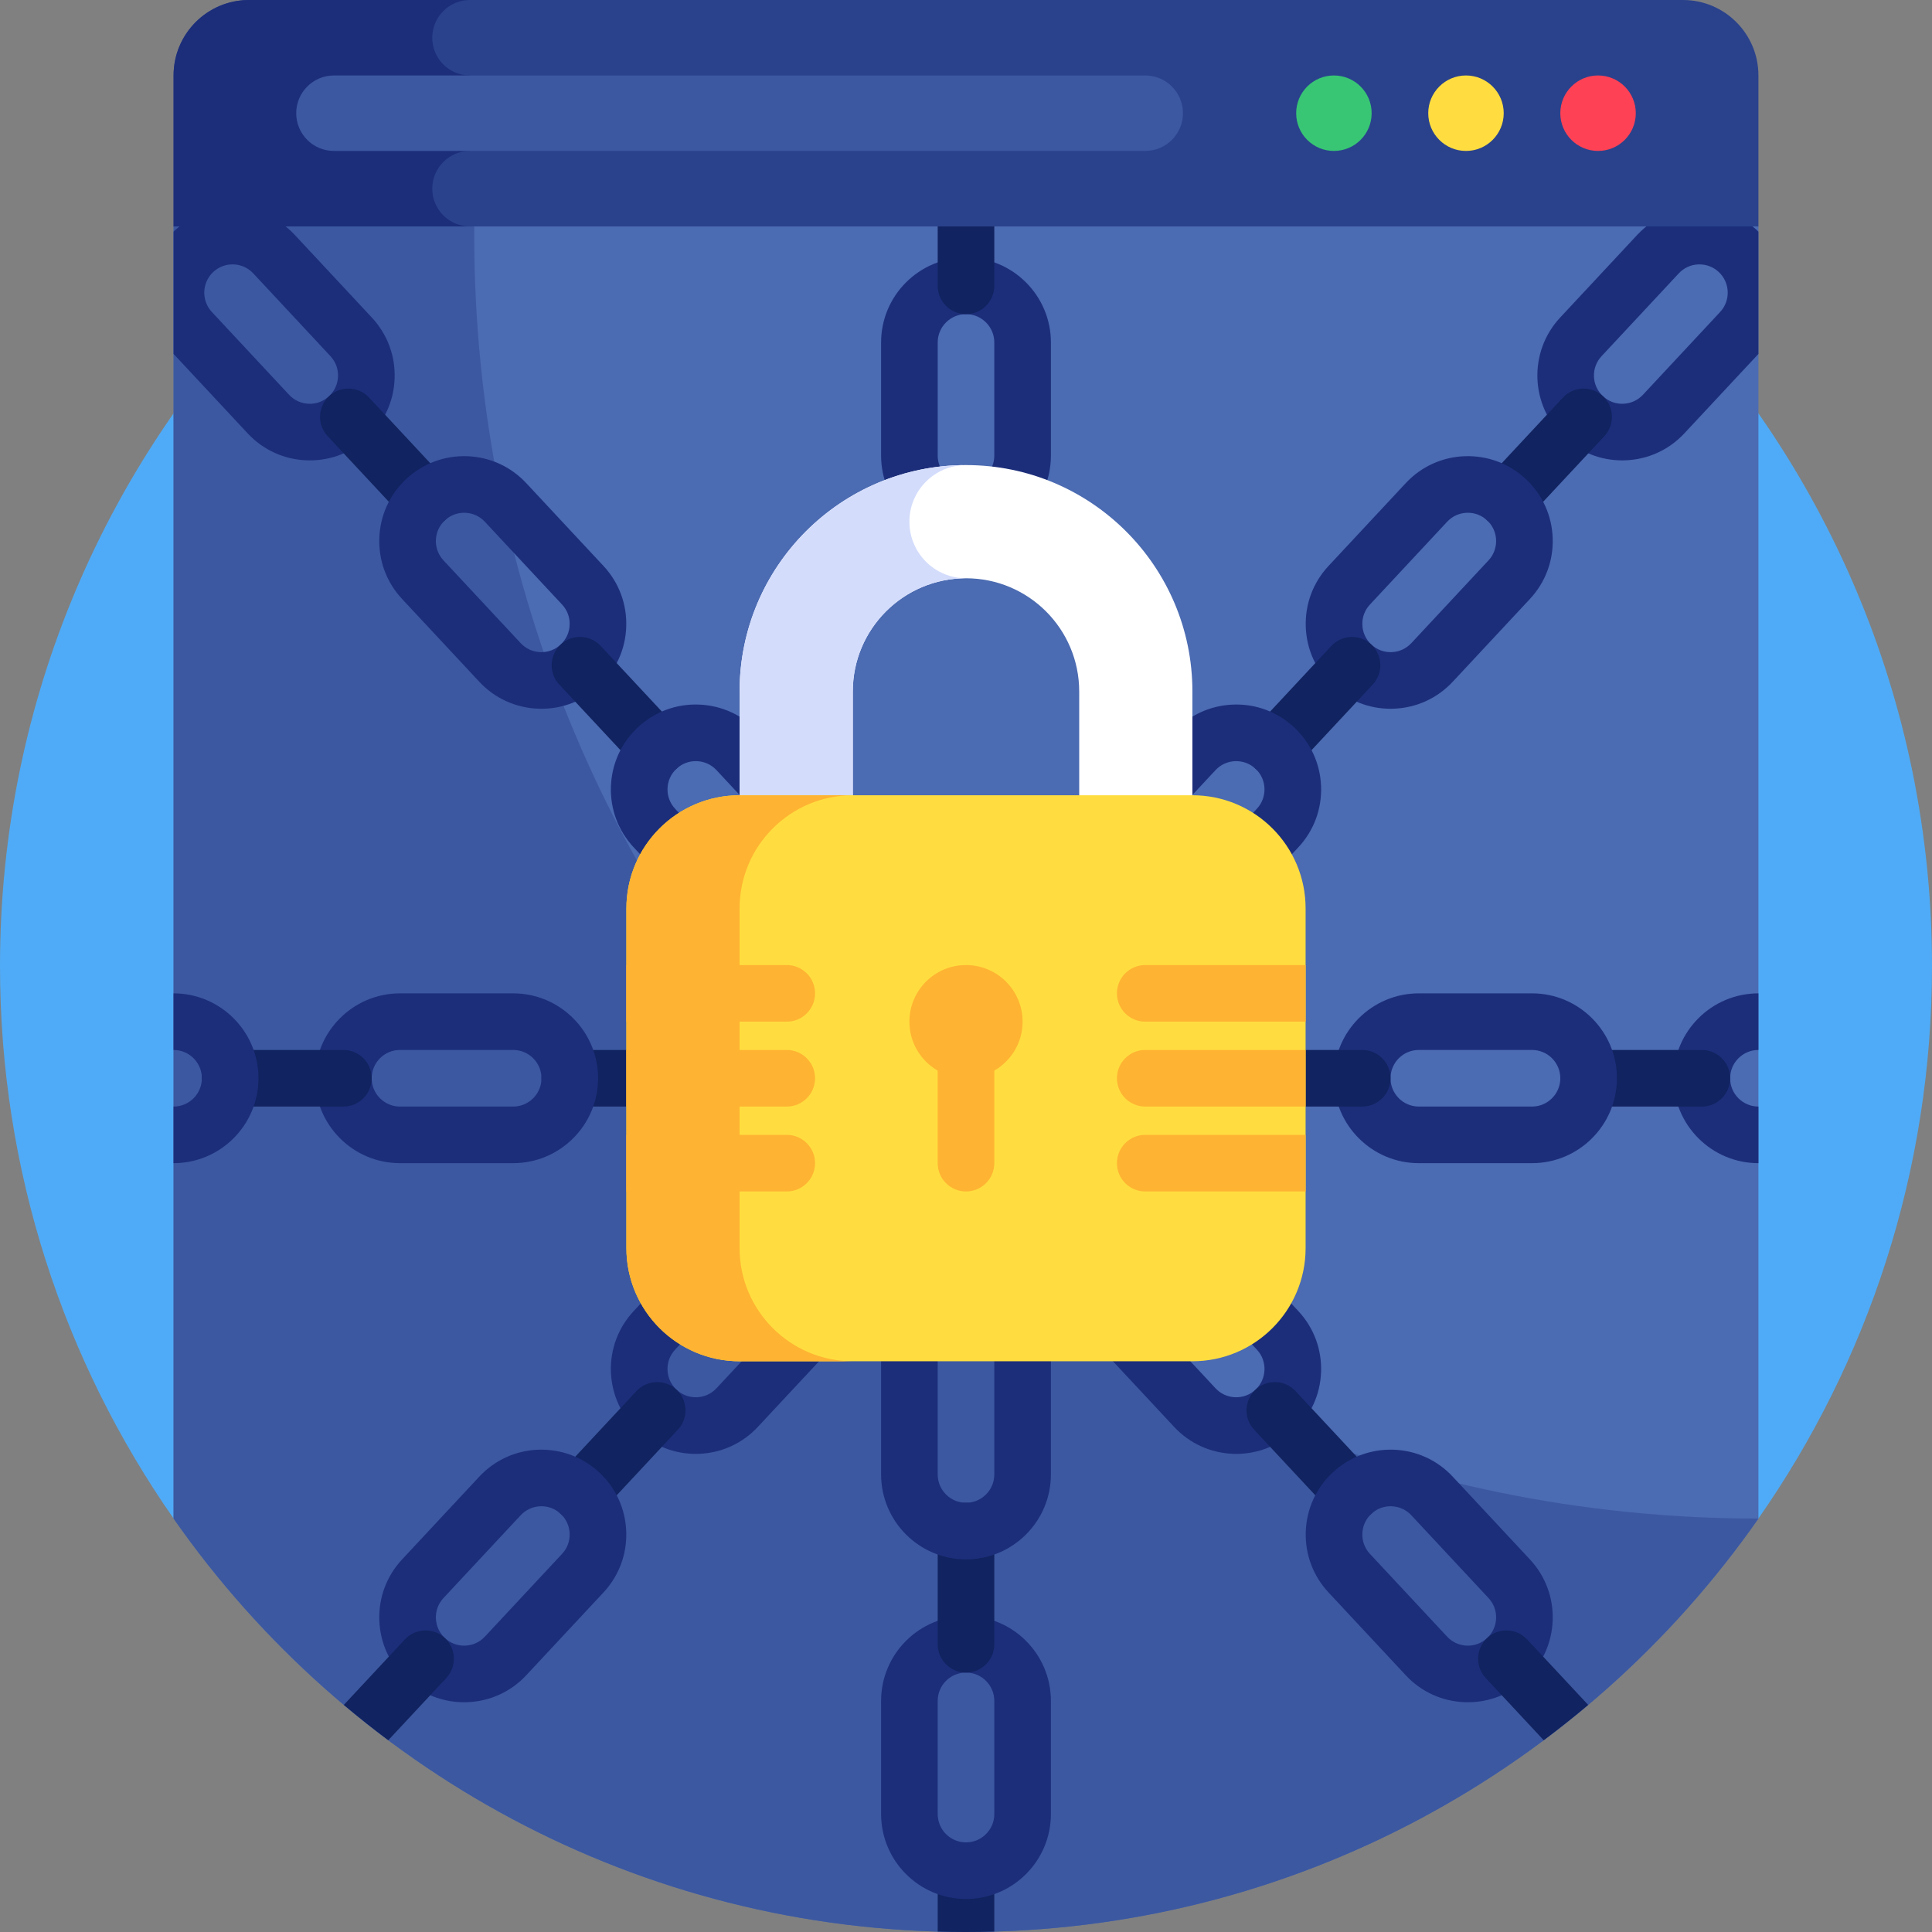<svg id="Capa_1" enable-background="new 0 0 512 512" height="512" viewBox="0 0 512 512" width="512" xmlns="http://www.w3.org/2000/svg"><rect x="0" y="0" width="512" height="512" fill="#808080" stroke="none"/><g><g><path d="m465.986 402.44c28.993-41.497 46.014-91.977 46.014-146.44 0-141.385-114.615-256-256-256s-256 114.615-256 256c0 54.463 17.021 104.943 46.014 146.44z" fill="#4fabf7"/></g><g><path d="m466 60v342.44c-46.27 66.23-123.08 109.56-210 109.56s-163.73-43.33-210-109.56v-342.44l55.17-7.88 154.83-22.12 154.83 22.12z" fill="#4b6bb2"/></g><g><path d="m125.67 48.62-24.5 3.5-55.17 7.88v342.44c46.27 66.23 123.08 109.56 210 109.56s163.73-43.33 210-109.56c-187.959 0-340.329-152.371-340.329-340.329v-13.491z" fill="#3c58a0"/></g><g><g><path d="m466 93.794v-32.391c-.099-.096-.184-.2-.285-.294-.526-.49-1.073-.949-1.635-1.383l-21.853-3.121c-3.121 1.209-5.963 3.094-8.313 5.614l-20.46 21.94c-8.461 9.074-7.963 23.34 1.11 31.801v.001c4.199 3.915 9.613 6.044 15.325 6.044.268 0 .537-.004.806-.014 6.007-.21 11.571-2.746 15.67-7.142zm-35.829 13.206c-1.987.097-3.911-.645-5.376-2.01v-.001c-1.466-1.366-2.311-3.221-2.381-5.223s.645-3.912 2.011-5.377l20.46-21.94c1.366-1.465 3.221-2.311 5.223-2.381.09-.003.18-.004.269-.004 1.904 0 3.709.71 5.108 2.014 3.024 2.821 3.19 7.576.37 10.601l-20.46 21.941c-1.367 1.465-3.221 2.311-5.224 2.38z" fill="#1c2e7a"/></g><g><g><path d="m399.218 139.916c-1.832 0-3.668-.667-5.113-2.015-3.029-2.825-3.195-7.571-.37-10.601l20.46-21.94c2.825-3.03 7.57-3.195 10.601-.37 3.029 2.825 3.195 7.571.37 10.601l-20.46 21.94c-1.478 1.584-3.48 2.385-5.488 2.385z" fill="#112360"/></g></g><g><g><path d="m368.51 187.827c-5.712 0-11.126-2.13-15.325-6.045-4.396-4.099-6.932-9.664-7.142-15.67-.209-6.007 1.933-11.735 6.032-16.131l20.459-21.94c4.099-4.396 9.664-6.932 15.67-7.142 6.01-.191 11.735 1.933 16.131 6.032 4.396 4.098 6.932 9.663 7.141 15.669.21 6.007-1.932 11.735-6.03 16.131l-20.46 21.94c-4.099 4.396-9.664 6.932-15.67 7.142-.269.009-.539.014-.806.014zm20.486-51.941c-.089 0-.179.002-.268.005-2.003.07-3.857.915-5.224 2.381l-20.46 21.94c-1.367 1.465-2.081 3.374-2.011 5.376.07 2.003.915 3.857 2.381 5.224v.001c1.465 1.365 3.374 2.08 5.376 2.01 2.003-.07 3.857-.915 5.224-2.381l20.46-21.94c1.366-1.465 2.08-3.374 2.011-5.377-.07-2.002-.916-3.856-2.381-5.223-1.399-1.306-3.204-2.016-5.108-2.016z" fill="#1c2e7a"/></g></g><g><g><path d="m337.838 205.737c-1.832 0-3.668-.667-5.113-2.015-3.029-2.825-3.195-7.571-.37-10.601l20.46-21.94c2.825-3.029 7.571-3.195 10.601-.37s3.195 7.571.37 10.601l-20.46 21.94c-1.478 1.585-3.48 2.385-5.488 2.385z" fill="#112360"/></g></g><g><g><path d="m307.131 253.649c-5.712 0-11.127-2.13-15.326-6.045 0 0 0 0 0-.001-9.073-8.462-9.571-22.728-1.109-31.8l20.459-21.941c4.099-4.396 9.664-6.932 15.67-7.141 6.023-.218 11.735 1.933 16.131 6.03 4.396 4.1 6.932 9.665 7.142 15.671.209 6.006-1.933 11.734-6.032 16.13l-20.459 21.941c-4.099 4.396-9.664 6.932-15.67 7.141-.271.011-.539.015-.806.015zm-5.096-17.015c1.465 1.366 3.36 2.077 5.377 2.011 2.002-.07 3.856-.916 5.223-2.381l20.46-21.941c2.82-3.024 2.654-7.779-.37-10.601-1.465-1.365-3.367-2.07-5.377-2.01-2.002.07-3.856.916-5.223 2.381l-20.46 21.941c-2.82 3.024-2.654 7.779.37 10.6z" fill="#1c2e7a"/></g></g><g><g><path d="m184.371 385.293c-5.712 0-11.127-2.13-15.326-6.045 0 0 0 0 0-.001-4.396-4.099-6.932-9.664-7.142-15.67-.209-6.006 1.933-11.734 6.032-16.13l20.459-21.941c4.099-4.396 9.664-6.932 15.67-7.141 6.029-.226 11.735 1.932 16.131 6.03 9.073 8.463 9.571 22.729 1.109 31.801l-20.459 21.941c-4.099 4.396-9.664 6.932-15.67 7.141-.269.01-.536.015-.804.015zm-5.096-17.016c1.465 1.365 3.354 2.07 5.377 2.011 2.002-.07 3.856-.916 5.223-2.381l20.46-21.941c2.82-3.024 2.654-7.779-.37-10.601-1.465-1.364-3.352-2.077-5.377-2.01-2.002.07-3.856.916-5.223 2.381l-20.46 21.941c-2.82 3.024-2.654 7.779.37 10.6z" fill="#1c2e7a"/></g></g><g><g><path d="m153.698 403.203c-1.832 0-3.668-.667-5.113-2.015-3.029-2.825-3.195-7.571-.37-10.601l20.46-21.94c2.825-3.03 7.57-3.195 10.601-.37 3.029 2.825 3.195 7.571.37 10.601l-20.46 21.94c-1.478 1.584-3.48 2.385-5.488 2.385z" fill="#112360"/></g></g><g><g><path d="m122.99 451.114c-5.712 0-11.126-2.13-15.325-6.045-4.396-4.099-6.932-9.664-7.141-15.67-.21-6.007 1.932-11.735 6.03-16.131l20.46-21.94c4.099-4.396 9.664-6.932 15.67-7.142 6-.185 11.736 1.933 16.131 6.032 4.396 4.098 6.932 9.663 7.142 15.669.209 6.007-1.933 11.735-6.032 16.131l-20.459 21.94c-4.099 4.396-9.664 6.932-15.67 7.142-.269.009-.538.014-.806.014zm20.487-51.941c-.089 0-.179.002-.268.005-2.003.07-3.857.915-5.224 2.381l-20.46 21.94c-1.366 1.465-2.08 3.374-2.011 5.377.07 2.002.916 3.856 2.381 5.223v.001c1.464 1.365 3.385 2.088 5.376 2.01 2.003-.07 3.857-.915 5.224-2.381l20.46-21.94c1.367-1.465 2.081-3.374 2.011-5.376-.07-2.003-.915-3.857-2.381-5.224-1.399-1.306-3.204-2.016-5.108-2.016z" fill="#1c2e7a"/></g></g><g><path d="m107.295 434.469-16.182 17.353c3.834 3.231 7.764 6.352 11.785 9.358l15.368-16.48c2.825-3.029 2.659-7.775-.37-10.601s-7.776-2.661-10.601.37z" fill="#112360"/></g></g><g><g><path d="m78.086 62.219c-2.35-2.52-5.192-4.405-8.313-5.614l-21.852 3.121c-.562.434-1.11.893-1.636 1.384-.101.094-.186.199-.285.294v32.39l19.635 21.056c4.099 4.396 9.664 6.932 15.67 7.142.27.01.537.014.805.014 5.712 0 11.128-2.13 15.326-6.045 4.396-4.099 6.932-9.664 7.142-15.67.209-6.006-1.933-11.734-6.031-16.131zm9.119 42.771c-1.464 1.365-3.379 2.107-5.376 2.01-2.003-.069-3.857-.915-5.224-2.38v-.001l-20.46-21.94c-2.82-3.024-2.654-7.779.37-10.6 1.399-1.305 3.204-2.015 5.108-2.015.089 0 .179.001.269.004 2.002.07 3.856.916 5.223 2.381l20.46 21.94c2.821 3.025 2.654 7.781-.37 10.601z" fill="#1c2e7a"/></g><g><g><path d="m112.782 139.916c-2.008 0-4.01-.801-5.487-2.385l-20.46-21.94c-2.825-3.029-2.659-7.775.37-10.601 3.03-2.825 7.775-2.658 10.601.37l20.46 21.94c2.825 3.029 2.659 7.775-.37 10.601-1.446 1.348-3.283 2.015-5.114 2.015z" fill="#112360"/></g></g><g><g><path d="m143.49 187.827c-.269 0-.536-.005-.806-.014-6.006-.21-11.571-2.746-15.67-7.142l-20.46-21.94c-4.099-4.396-6.24-10.124-6.03-16.131.209-6.006 2.745-11.571 7.141-15.67s10.133-6.229 16.131-6.031c6.006.21 11.571 2.746 15.67 7.142l20.46 21.94c4.099 4.396 6.24 10.124 6.031 16.131-.21 6.006-2.746 11.571-7.142 15.67-4.198 3.915-9.613 6.045-15.325 6.045zm-20.486-51.941c-1.904 0-3.709.71-5.108 2.015-1.465 1.367-2.311 3.222-2.381 5.224-.069 2.003.645 3.912 2.011 5.377l20.46 21.94c1.366 1.466 3.221 2.311 5.224 2.381 1.989.071 3.911-.645 5.376-2.01 1.466-1.367 2.311-3.222 2.381-5.225.07-2.002-.644-3.911-2.01-5.376l-20.461-21.94c-1.366-1.466-3.221-2.311-5.224-2.381-.089-.003-.179-.005-.268-.005z" fill="#1c2e7a"/></g></g><g><g><path d="m174.162 205.737c-2.008 0-4.01-.801-5.487-2.385l-20.46-21.94c-2.825-3.029-2.659-7.775.37-10.601 3.03-2.826 7.775-2.658 10.601.37l20.46 21.94c2.825 3.029 2.659 7.775-.37 10.601-1.446 1.348-3.283 2.015-5.114 2.015z" fill="#112360"/></g></g><g><g><path d="m204.869 253.649c-.268 0-.535-.005-.805-.015-6.006-.209-11.571-2.745-15.67-7.141l-20.46-21.941c-4.099-4.396-6.24-10.124-6.031-16.13.21-6.006 2.746-11.571 7.142-15.67s10.105-6.247 16.131-6.031c6.006.209 11.571 2.745 15.67 7.141l20.46 21.941c8.461 9.072 7.963 23.338-1.11 31.8-4.2 3.917-9.615 6.045-15.327 6.046zm-20.485-51.941c-1.904 0-3.709.71-5.108 2.015-3.024 2.82-3.19 7.575-.371 10.6l20.461 21.941c1.366 1.465 3.221 2.311 5.223 2.381 2.026.067 3.912-.645 5.377-2.011 3.024-2.82 3.19-7.575.371-10.6l-20.461-21.941c-1.366-1.465-3.221-2.311-5.223-2.381-.09-.003-.18-.004-.269-.004z" fill="#1c2e7a"/></g></g><g><g><path d="m327.629 385.293c-.268 0-.535-.005-.805-.015-6.006-.209-11.571-2.745-15.67-7.141l-20.46-21.941c-8.461-9.072-7.963-23.338 1.11-31.8 4.396-4.1 10.122-6.255 16.131-6.031 6.006.209 11.571 2.745 15.67 7.141l20.46 21.941c4.099 4.396 6.24 10.124 6.031 16.13-.21 6.006-2.746 11.571-7.142 15.67-4.198 3.916-9.613 6.045-15.325 6.046zm-20.485-51.941c-1.904 0-3.709.71-5.108 2.015-3.024 2.82-3.19 7.575-.371 10.6l20.461 21.941c1.366 1.465 3.221 2.311 5.223 2.381 2.011.061 3.912-.645 5.377-2.011 3.024-2.82 3.19-7.575.371-10.6l-20.461-21.941c-1.366-1.465-3.221-2.311-5.223-2.381-.091-.003-.181-.004-.269-.004z" fill="#1c2e7a"/></g></g><g><g><path d="m358.302 403.203c-2.008 0-4.01-.801-5.487-2.385l-20.46-21.94c-2.825-3.029-2.659-7.775.37-10.601 3.03-2.825 7.775-2.658 10.601.37l20.46 21.94c2.825 3.029 2.659 7.775-.37 10.601-1.446 1.348-3.283 2.015-5.114 2.015z" fill="#112360"/></g></g><g><g><path d="m389.01 451.114c-.269 0-.536-.005-.806-.014-6.006-.21-11.571-2.746-15.67-7.142l-20.46-21.94c-4.099-4.396-6.24-10.124-6.031-16.131.21-6.006 2.746-11.571 7.142-15.67s10.139-6.223 16.131-6.031c6.006.21 11.571 2.746 15.67 7.142l20.46 21.94c4.099 4.396 6.24 10.124 6.03 16.131-.209 6.006-2.745 11.571-7.141 15.67-4.198 3.915-9.613 6.045-15.325 6.045zm-20.487-51.941c-1.904 0-3.709.71-5.108 2.015-1.466 1.367-2.311 3.222-2.381 5.225-.07 2.002.644 3.911 2.01 5.376l20.461 21.94c1.366 1.466 3.221 2.311 5.224 2.381 2.002.079 3.911-.645 5.376-2.01 1.465-1.367 2.311-3.222 2.381-5.224.069-2.003-.645-3.912-2.011-5.377l-20.46-21.94c-1.366-1.466-3.221-2.311-5.224-2.381-.089-.003-.179-.005-.268-.005z" fill="#1c2e7a"/></g></g><g><path d="m404.705 434.469c-2.825-3.028-7.57-3.195-10.601-.37-3.029 2.825-3.195 7.571-.37 10.601l15.368 16.48c4.021-3.006 7.951-6.126 11.785-9.358z" fill="#112360"/></g></g><g><g><path d="m458.5 285.75c0-4.136 3.364-7.5 7.5-7.5v-15c-12.406 0-22.5 10.094-22.5 22.5s10.094 22.5 22.5 22.5v-15c-4.136 0-7.5-3.364-7.5-7.5z" fill="#1c2e7a"/></g><g><g><path d="m451 293.25h-30c-4.143 0-7.5-3.357-7.5-7.5s3.357-7.5 7.5-7.5h30c4.143 0 7.5 3.357 7.5 7.5s-3.357 7.5-7.5 7.5z" fill="#112360"/></g></g><g><g><path d="m406 308.25h-30c-12.406 0-22.5-10.094-22.5-22.5s10.094-22.5 22.5-22.5h30c12.406 0 22.5 10.094 22.5 22.5s-10.094 22.5-22.5 22.5zm-30-30c-4.136 0-7.5 3.364-7.5 7.5s3.364 7.5 7.5 7.5h30c4.136 0 7.5-3.364 7.5-7.5s-3.364-7.5-7.5-7.5z" fill="#1c2e7a"/></g></g><g><g><path d="m361 293.25h-30c-4.143 0-7.5-3.357-7.5-7.5s3.357-7.5 7.5-7.5h30c4.143 0 7.5 3.357 7.5 7.5s-3.357 7.5-7.5 7.5z" fill="#112360"/></g></g><g><g><path d="m181 293.25h-30c-4.143 0-7.5-3.357-7.5-7.5s3.357-7.5 7.5-7.5h30c4.143 0 7.5 3.357 7.5 7.5s-3.357 7.5-7.5 7.5z" fill="#112360"/></g></g><g><g><path d="m136 308.25h-30c-12.406 0-22.5-10.094-22.5-22.5s10.094-22.5 22.5-22.5h30c12.406 0 22.5 10.094 22.5 22.5s-10.094 22.5-22.5 22.5zm-30-30c-4.136 0-7.5 3.364-7.5 7.5s3.364 7.5 7.5 7.5h30c4.136 0 7.5-3.364 7.5-7.5s-3.364-7.5-7.5-7.5z" fill="#1c2e7a"/></g></g><g><g><path d="m91 293.25h-30c-4.143 0-7.5-3.357-7.5-7.5s3.357-7.5 7.5-7.5h30c4.143 0 7.5 3.357 7.5 7.5s-3.357 7.5-7.5 7.5z" fill="#112360"/></g></g><g><path d="m53.5 285.75c0 4.136-3.364 7.5-7.5 7.5v15c12.406 0 22.5-10.094 22.5-22.5s-10.094-22.5-22.5-22.5v15c4.136 0 7.5 3.364 7.5 7.5z" fill="#1c2e7a"/></g></g><g><g><path d="m256 512c2.509 0 5.008-.04 7.5-.112v-16.138c0-4.143-3.357-7.5-7.5-7.5s-7.5 3.357-7.5 7.5v16.138c2.492.072 4.991.112 7.5.112z" fill="#112360"/></g><g><g><path d="m256 503.25c-12.406 0-22.5-10.094-22.5-22.5v-30c0-12.406 10.094-22.5 22.5-22.5s22.5 10.094 22.5 22.5v30c0 12.406-10.094 22.5-22.5 22.5zm0-60c-4.136 0-7.5 3.364-7.5 7.5v30c0 4.136 3.364 7.5 7.5 7.5s7.5-3.364 7.5-7.5v-30c0-4.136-3.364-7.5-7.5-7.5z" fill="#1c2e7a"/></g></g><g><g><path d="m256 443.25c-4.143 0-7.5-3.357-7.5-7.5v-30c0-4.143 3.357-7.5 7.5-7.5s7.5 3.357 7.5 7.5v30c0 4.143-3.357 7.5-7.5 7.5z" fill="#112360"/></g></g><g><g><path d="m256 413.25c-12.406 0-22.5-10.094-22.5-22.5v-30c0-12.406 10.094-22.5 22.5-22.5s22.5 10.094 22.5 22.5v30c0 12.406-10.094 22.5-22.5 22.5zm0-60c-4.136 0-7.5 3.364-7.5 7.5v30c0 4.136 3.364 7.5 7.5 7.5s7.5-3.364 7.5-7.5v-30c0-4.136-3.364-7.5-7.5-7.5z" fill="#1c2e7a"/></g></g><g><g><path d="m256 143.25c-12.406 0-22.5-10.094-22.5-22.5v-30c0-12.406 10.094-22.5 22.5-22.5s22.5 10.094 22.5 22.5v30c0 12.406-10.094 22.5-22.5 22.5zm0-60c-4.136 0-7.5 3.364-7.5 7.5v30c0 4.136 3.364 7.5 7.5 7.5s7.5-3.364 7.5-7.5v-30c0-4.136-3.364-7.5-7.5-7.5z" fill="#1c2e7a"/></g></g><g><g><path d="m256 83.25c-4.143 0-7.5-3.357-7.5-7.5v-30c0-4.143 3.357-7.5 7.5-7.5s7.5 3.357 7.5 7.5v30c0 4.143-3.357 7.5-7.5 7.5z" fill="#112360"/></g></g></g><g><path d="m466 60h-420v-40c0-11.046 8.954-20 20-20h380c11.046 0 20 8.954 20 20z" fill="#2a428c"/></g><g><path d="m114.557 50c0-5.523 4.477-10 10-10v-20c-5.523 0-10-4.477-10-10s4.477-10 10-10h-58.557c-11.046 0-20 8.954-20 20v40h78.557c-5.523 0-10-4.477-10-10z" fill="#1c2e7a"/></g><g><circle cx="423.5" cy="30" fill="#ff4155" r="10"/></g><g><circle cx="388.5" cy="30" fill="#ffdd40" r="10"/></g><g><circle cx="353.5" cy="30" fill="#38c674" r="10"/></g><g><path d="m88.5 40h215c5.523 0 10-4.477 10-10 0-5.523-4.477-10-10-10h-215c-5.523 0-10 4.477-10 10 0 5.523 4.477 10 10 10z" fill="#3c58a0"/></g><g><g><path d="m256 123.25c-33.137 0-60 26.863-60 60v50h30v-50c0-16.569 13.431-30 30-30s30 13.431 30 30v50h30v-50c0-33.137-26.863-60-60-60z" fill="#fff"/></g><g><path d="m241 138.25c0-8.284 6.716-15 15-15-33.137 0-60 26.863-60 60v50h30v-50c0-16.569 13.431-30 30-30-8.284 0-15-6.716-15-15z" fill="#d3dcfb"/></g><g><path d="m316 360.75h-120c-16.569 0-30-13.431-30-30v-90c0-16.569 13.431-30 30-30h120c16.569 0 30 13.431 30 30v90c0 16.569-13.431 30-30 30z" fill="#ffdd40"/></g><g><path d="m196 330.75v-90c0-16.568 13.431-30 30-30h-30c-16.569 0-30 13.432-30 30v90c0 16.568 13.431 30 30 30h30c-16.569 0-30-13.431-30-30z" fill="#ffb332"/></g><g><path d="m271 270.75c0-8.284-6.716-15-15-15s-15 6.716-15 15c0 5.549 3.021 10.382 7.5 12.977v24.523c0 4.142 3.358 7.5 7.5 7.5s7.5-3.358 7.5-7.5v-24.523c4.479-2.595 7.5-7.428 7.5-12.977z" fill="#ffb332"/></g><g><path d="m208.5 270.75h-42.5v-15h42.5c4.142 0 7.5 3.358 7.5 7.5 0 4.142-3.358 7.5-7.5 7.5z" fill="#ffb332"/></g><g><path d="m208.5 315.75h-42.5v-15h42.5c4.142 0 7.5 3.358 7.5 7.5 0 4.142-3.358 7.5-7.5 7.5z" fill="#ffb332"/></g><g><path d="m208.5 293.25h-42.5v-15h42.5c4.142 0 7.5 3.358 7.5 7.5 0 4.142-3.358 7.5-7.5 7.5z" fill="#ffb332"/></g><g><path d="m303.5 270.75h42.5v-15h-42.5c-4.142 0-7.5 3.358-7.5 7.5 0 4.142 3.358 7.5 7.5 7.5z" fill="#ffb332"/></g><g><path d="m303.5 315.75h42.5v-15h-42.5c-4.142 0-7.5 3.358-7.5 7.5 0 4.142 3.358 7.5 7.5 7.5z" fill="#ffb332"/></g><g><path d="m303.5 293.25h42.5v-15h-42.5c-4.142 0-7.5 3.358-7.5 7.5 0 4.142 3.358 7.5 7.5 7.5z" fill="#ffb332"/></g></g></g></svg>